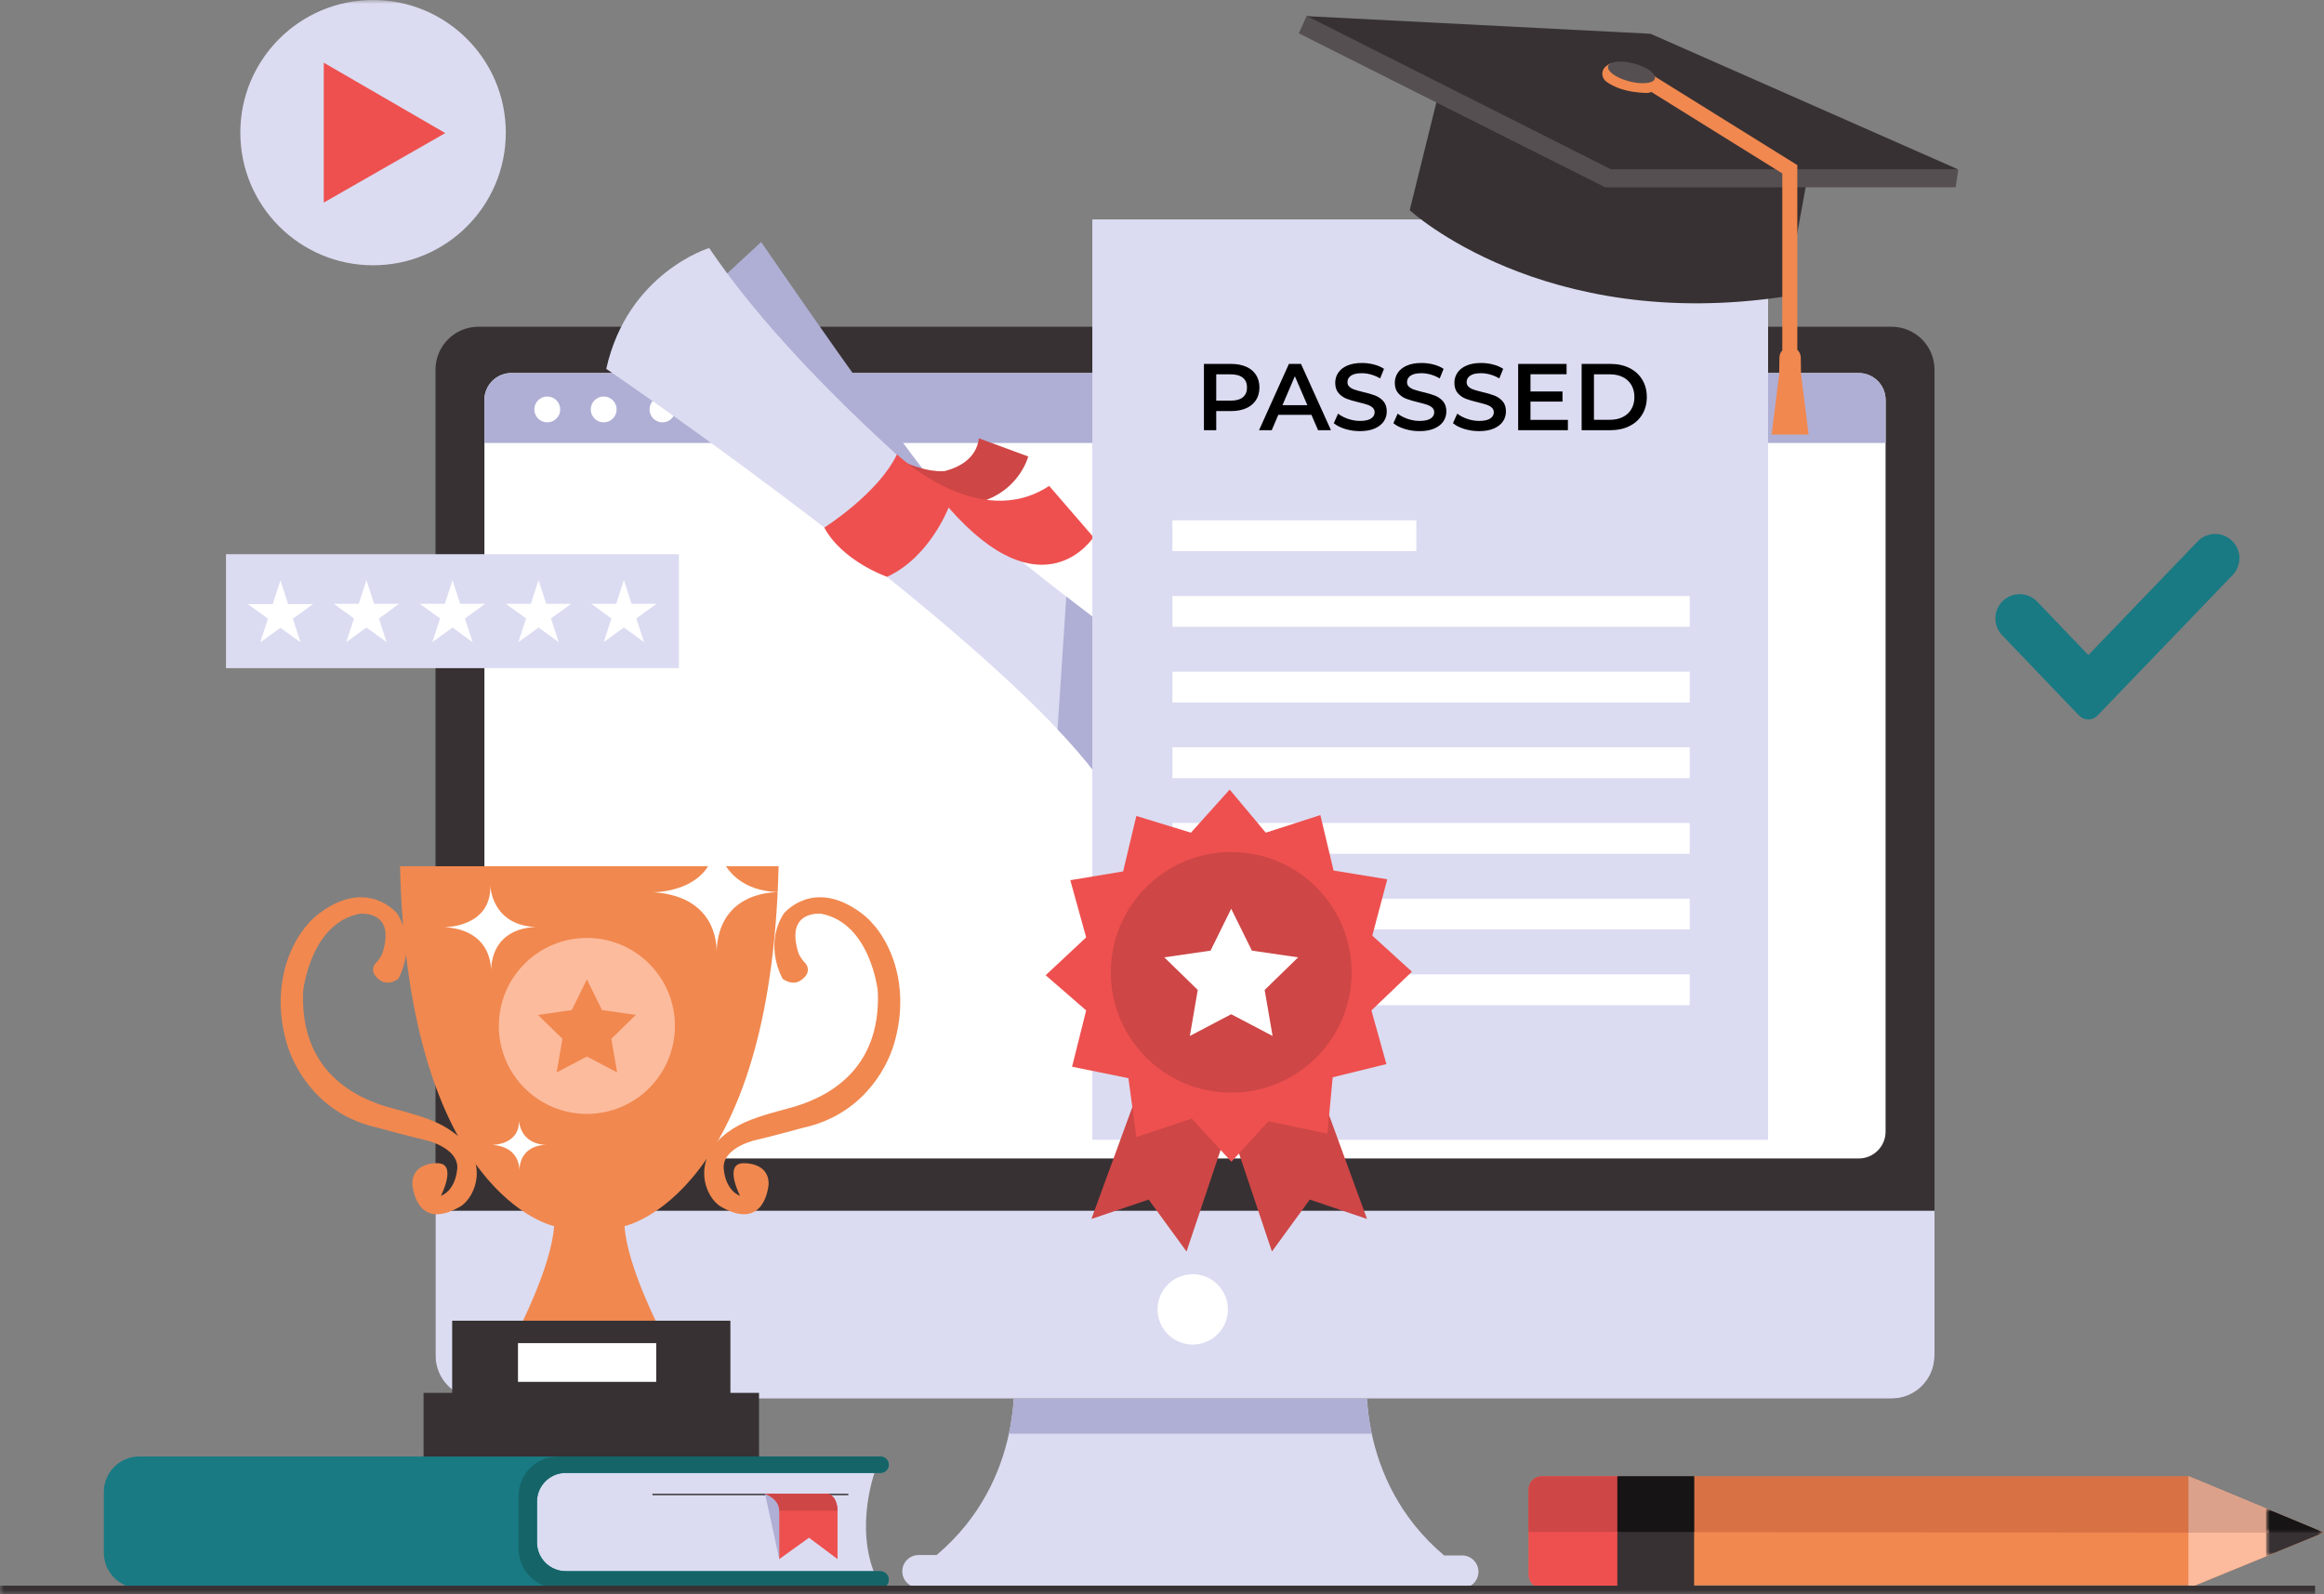 <?xml version="1.0" encoding="UTF-8"?>
<svg width="293px" height="201px" viewBox="0 0 293 201" version="1.1" xmlns="http://www.w3.org/2000/svg" xmlns:xlink="http://www.w3.org/1999/xlink">
    <rect x="0" y="0" width="293" height="201" fill="#808080" stroke="none"/>
    <title>21586339-6FD0-46C6-8A53-940C305EE4E0@1.5x</title>
    <defs>
        <polygon id="path-1" points="0 1.19467021e-14 100.281 1.19467021e-14 100.281 14.09 0 14.09"></polygon>
        <polygon id="path-3" points="0 1.19467021e-14 7.301 1.19467021e-14 7.301 6.029 0 6.029"></polygon>
        <polygon id="path-5" points="0 -1.19467021e-14 7.301 -1.19467021e-14 7.301 3.038 0 3.038"></polygon>
        <polygon id="path-7" points="0 201 293 201 293 0 0 0"></polygon>
    </defs>
    <g id="Design" stroke="none" stroke-width="1" fill="none" fill-rule="evenodd">
        <g id="12.1_VirtualLearn_my-course_Final-test_completed" transform="translate(-41, -190)">
            <g id="img_course-complete_illustratipon" transform="translate(41, 190)">
                <path d="M186.397,198.193 C186.397,199.327 185.477,200.247 184.342,200.247 L115.811,200.193 C114.676,200.193 113.756,199.273 113.756,198.139 C113.756,197.005 114.676,196.085 115.811,196.085 L118.083,196.085 C123.715,191.326 126.172,185.55 127.198,180.786 C128.341,175.482 127.711,171.434 127.711,171.434 L172.442,171.488 C172.442,171.488 171.816,175.51 172.943,180.786 C173.962,185.56 176.417,191.362 182.07,196.139 L184.342,196.139 C185.477,196.139 186.397,197.059 186.397,198.193" id="Fill-1" fill="#DBDCF1"></path>
                <path d="M127.198,180.786 C128.341,175.483 127.71,171.434 127.71,171.434 L172.442,171.488 C172.442,171.488 171.816,175.51 172.943,180.786 L127.198,180.786 Z" id="Fill-3" fill="#AFAFD5"></path>
                <path d="M243.894,46.609 L243.894,170.947 C243.894,173.932 241.472,176.353 238.485,176.353 L60.315,176.353 C57.329,176.353 54.907,173.932 54.907,170.947 L54.907,46.609 C54.907,43.624 57.329,41.203 60.315,41.203 L238.485,41.203 C241.472,41.203 243.894,43.624 243.894,46.609" id="Fill-5" fill="#373133"></path>
                <path d="M243.894,152.675 L243.894,170.947 C243.894,173.932 241.472,176.353 238.485,176.353 L60.315,176.353 C57.329,176.353 54.907,173.932 54.907,170.947 L54.907,152.675 L243.894,152.675 Z" id="Fill-7" fill="#DBDCF1"></path>
                <path d="M154.809,165.109 C154.809,167.557 152.824,169.541 150.374,169.541 C147.924,169.541 145.939,167.557 145.939,165.109 C145.939,162.66 147.924,160.675 150.374,160.675 C152.824,160.675 154.809,162.66 154.809,165.109" id="Fill-9" fill="#FFFFFF"></path>
                <path d="M237.728,50.432 L237.728,142.689 C237.728,144.561 236.209,146.08 234.335,146.08 L64.465,146.08 C62.592,146.08 61.073,144.561 61.073,142.689 L61.073,50.432 C61.073,48.56 62.592,47.042 64.465,47.042 L234.335,47.042 C236.209,47.042 237.728,48.56 237.728,50.432" id="Fill-11" fill="#FFFFFF"></path>
                <path d="M237.728,50.432 L237.728,55.854 L61.073,55.854 L61.073,50.432 C61.073,48.56 62.592,47.042 64.465,47.042 L234.335,47.042 C236.209,47.042 237.728,48.56 237.728,50.432" id="Fill-13" fill="#AFAFD5"></path>
                <path d="M70.628,51.628 C70.628,52.528 69.898,53.257 68.998,53.257 C68.098,53.257 67.368,52.528 67.368,51.628 C67.368,50.728 68.098,49.998 68.998,49.998 C69.898,49.998 70.628,50.728 70.628,51.628" id="Fill-15" fill="#FFFFFF"></path>
                <path d="M77.742,51.628 C77.742,52.528 77.012,53.257 76.112,53.257 C75.211,53.257 74.481,52.528 74.481,51.628 C74.481,50.728 75.211,49.998 76.112,49.998 C77.012,49.998 77.742,50.728 77.742,51.628" id="Fill-17" fill="#FFFFFF"></path>
                <path d="M85.152,51.628 C85.152,52.528 84.422,53.257 83.522,53.257 C82.622,53.257 81.892,52.528 81.892,51.628 C81.892,50.728 82.622,49.998 83.522,49.998 C84.422,49.998 85.152,50.728 85.152,51.628" id="Fill-19" fill="#FFFFFF"></path>
                <g id="Group-23" transform="translate(192.719, 186.157)">
                    <mask id="mask-2" fill="white">
                        <use xlink:href="#path-1"></use>
                    </mask>
                    <g id="Clip-22"></g>
                    <path d="M0,1.659 L0,12.431 C0,13.347 0.744,14.09 1.66,14.09 L83.218,14.09 L100.281,7.101 L84.187,0.404 L83.218,1.19467021e-14 L1.66,1.19467021e-14 C0.744,1.19467021e-14 0,0.743 0,1.659" id="Fill-21" fill="#F1884F" mask="url(#mask-2)"></path>
                </g>
                <polygon id="Fill-24" fill="#FCBB9D" points="275.909 186.157 275.909 200.247 275.937 200.247 285.699 196.249 293 193.258 286.048 190.365 285.699 190.22 275.937 186.157"></polygon>
                <g id="Group-28" transform="translate(285.699, 190.22)">
                    <mask id="mask-4" fill="white">
                        <use xlink:href="#path-3"></use>
                    </mask>
                    <g id="Clip-27"></g>
                    <polygon id="Fill-26" fill="#373133" mask="url(#mask-4)" points="0 1.19467021e-14 0 6.029 7.301 3.038"></polygon>
                </g>
                <polygon id="Fill-29" fill="#D87245" points="212.834 186.157 212.844 193.202 276.906 193.258 276.906 186.561 275.937 186.157"></polygon>
                <polygon id="Fill-31" fill="#DBA18A" points="275.909 186.157 275.909 193.258 286.077 193.258 286.048 190.365 285.699 190.22 275.937 186.157"></polygon>
                <g id="Group-35" transform="translate(285.699, 190.22)">
                    <mask id="mask-6" fill="white">
                        <use xlink:href="#path-5"></use>
                    </mask>
                    <g id="Clip-34"></g>
                    <polygon id="Fill-33" fill="#161415" mask="url(#mask-6)" points="0 -1.19467021e-14 0 3.038 7.301 3.038"></polygon>
                </g>
                <path d="M192.719,187.816 L192.719,198.588 C192.719,199.504 193.463,200.247 194.38,200.247 L204.188,200.247 L204.188,186.157 L194.38,186.157 C193.463,186.157 192.719,186.9 192.719,187.816" id="Fill-36" fill="#EE504F"></path>
                <mask id="mask-8" fill="white">
                    <use xlink:href="#path-7"></use>
                </mask>
                <g id="Clip-39"></g>
                <polygon id="Fill-38" fill="#373133" mask="url(#mask-8)" points="203.908 200.247 213.587 200.247 213.587 186.157 203.908 186.157"></polygon>
                <path d="M192.719,187.816 L192.719,193.174 L204.188,193.174 L204.188,186.157 L194.38,186.157 C193.463,186.157 192.719,186.9 192.719,187.816" id="Fill-40" fill="#CE4646" mask="url(#mask-8)"></path>
                <polygon id="Fill-41" fill="#161415" mask="url(#mask-8)" points="203.908 193.174 213.587 193.174 213.587 186.157 203.908 186.157"></polygon>
                <path d="M89.539,36.452 L95.966,30.518 C95.966,30.518 113.383,55.985 119.392,62.964 L117.978,64.689 L89.539,36.452 Z" id="Fill-42" fill="#AFAFD5" mask="url(#mask-8)"></path>
                <path d="M129.635,57.56 L123.419,55.27 C123.095,57.81 120.95,58.906 119.188,59.38 C118.995,59.429 116.738,59.679 113.197,57.879 L114.65,64.065 C114.65,64.065 120.133,63.976 123.181,63.356 L123.231,63.385 C123.526,63.312 123.807,63.228 124.076,63.135 C124.298,63.068 124.493,62.996 124.654,62.918 C128.697,61.241 129.635,57.56 129.635,57.56" id="Fill-43" fill="#CE4646" mask="url(#mask-8)"></path>
                <path d="M152.295,88.295 C150.463,98.906 141.065,102.194 141.065,102.194 C139.681,99.285 136.937,95.782 133.329,91.965 C127.652,85.96 119.835,79.18 111.812,72.724 C109.183,70.609 106.534,68.529 103.929,66.523 C89.474,55.385 76.433,46.512 76.433,46.512 C79.142,34.382 89.409,31.273 89.409,31.273 C90.127,32.335 90.886,33.404 91.681,34.474 C97.422,42.197 105.099,50.082 113.057,57.349 C113.413,57.674 113.77,57.998 114.128,58.32 C115.877,59.901 117.638,61.451 119.389,62.963 C119.389,62.963 119.391,62.964 119.392,62.965 C119.698,63.229 120.004,63.492 120.311,63.754 C123.224,66.244 126.105,68.623 128.878,70.85 C130.791,72.385 132.652,73.85 134.433,75.23 C144.667,83.156 152.295,88.295 152.295,88.295" id="Fill-44" fill="#DBDCF1" mask="url(#mask-8)"></path>
                <path d="M103.921,66.529 C103.921,66.529 110.718,62.242 113.085,57.296 C113.085,57.296 123.367,67.15 132.275,61.27 L137.863,67.735 C137.863,67.735 131.528,77.652 119.592,64 C119.592,64 117.235,70.256 111.841,72.733 C111.841,72.733 106.247,70.812 103.921,66.529" id="Fill-45" fill="#EE504F" mask="url(#mask-8)"></path>
                <path d="M152.295,88.295 C150.463,98.906 141.065,102.194 141.065,102.194 C139.681,99.285 136.937,95.782 133.329,91.965 L134.433,75.23 C144.667,83.156 152.295,88.295 152.295,88.295" id="Fill-46" fill="#AFAFD5" mask="url(#mask-8)"></path>
                <polygon id="Fill-47" fill="#DBDCF1" mask="url(#mask-8)" points="137.715 143.72 222.913 143.72 222.913 27.668 137.715 27.668"></polygon>
                <polygon id="Fill-48" fill="#FFFFFF" mask="url(#mask-8)" points="147.816 69.495 178.566 69.495 178.566 65.612 147.816 65.612"></polygon>
                <polygon id="Fill-49" fill="#FFFFFF" mask="url(#mask-8)" points="147.816 79.037 213.034 79.037 213.034 75.154 147.816 75.154"></polygon>
                <polygon id="Fill-50" fill="#FFFFFF" mask="url(#mask-8)" points="147.816 88.578 213.034 88.578 213.034 84.695 147.816 84.695"></polygon>
                <polygon id="Fill-51" fill="#FFFFFF" mask="url(#mask-8)" points="147.816 98.12 213.034 98.12 213.034 94.237 147.816 94.237"></polygon>
                <polygon id="Fill-52" fill="#FFFFFF" mask="url(#mask-8)" points="147.816 107.661 213.034 107.661 213.034 103.778 147.816 103.778"></polygon>
                <polygon id="Fill-53" fill="#FFFFFF" mask="url(#mask-8)" points="147.816 117.203 213.034 117.203 213.034 113.32 147.816 113.32"></polygon>
                <polygon id="Fill-54" fill="#CE4646" mask="url(#mask-8)" points="143.931 136.397 137.604 153.705 144.819 151.264 149.593 157.81 155.587 139.947"></polygon>
                <polygon id="Fill-55" fill="#CE4646" mask="url(#mask-8)" points="166.022 136.397 172.349 153.705 165.134 151.264 160.36 157.81 154.366 139.947"></polygon>
                <polygon id="Fill-56" fill="#FFFFFF" mask="url(#mask-8)" points="147.816 126.744 213.034 126.744 213.034 122.861 147.816 122.861"></polygon>
                <polygon id="Fill-57" fill="#EE504F" mask="url(#mask-8)" points="143.265 102.89 150.147 104.998 155.032 99.562 159.583 104.998 166.466 102.779 168.131 109.769 174.902 110.879 173.015 117.979 178.011 122.528 172.904 127.41 174.792 134.178 168.02 135.842 167.354 142.943 159.917 141.39 155.254 146.493 150.259 141.057 143.265 143.387 142.266 135.953 135.161 134.511 136.938 127.41 131.831 122.972 136.938 118.201 134.939 110.99 141.6 109.88"></polygon>
                <path d="M170.407,122.611 C170.407,130.991 163.61,137.783 155.226,137.783 C146.842,137.783 140.046,130.991 140.046,122.611 C140.046,114.232 146.842,107.439 155.226,107.439 C163.61,107.439 170.407,114.232 170.407,122.611" id="Fill-58" fill="#CE4646" mask="url(#mask-8)"></path>
                <polygon id="Fill-59" fill="#FFFFFF" mask="url(#mask-8)" points="155.226 114.592 157.833 119.872 163.663 120.718 159.445 124.828 160.44 130.631 155.226 127.891 150.012 130.631 151.008 124.828 146.79 120.718 152.619 119.872"></polygon>
                <path d="M156.694,50.091 C157.044,49.805 157.219,49.395 157.219,48.862 C157.219,48.328 157.044,47.919 156.694,47.632 C156.343,47.346 155.83,47.202 155.153,47.202 L153.337,47.202 L153.337,50.521 L155.153,50.521 C155.83,50.521 156.343,50.378 156.694,50.091 M157.118,46.247 C157.655,46.486 158.067,46.828 158.354,47.274 C158.641,47.72 158.784,48.249 158.784,48.862 C158.784,49.467 158.641,49.994 158.354,50.444 C158.067,50.893 157.655,51.237 157.118,51.476 C156.58,51.715 155.949,51.834 155.225,51.834 L153.337,51.834 L153.337,54.246 L151.785,54.246 L151.785,45.889 L155.225,45.889 C155.949,45.889 156.58,46.009 157.118,46.247" id="Fill-60" fill="#000000" mask="url(#mask-8)"></path>
                <path d="M164.828,51.094 L163.251,47.441 L161.686,51.094 L164.828,51.094 Z M165.341,52.312 L161.161,52.312 L160.337,54.246 L158.736,54.246 L162.499,45.889 L164.027,45.889 L167.802,54.246 L166.177,54.246 L165.341,52.312 Z" id="Fill-61" fill="#000000" mask="url(#mask-8)"></path>
                <path d="M169.587,54.091 C168.986,53.907 168.51,53.665 168.16,53.362 L168.698,52.157 C169.04,52.427 169.46,52.648 169.958,52.819 C170.455,52.99 170.955,53.076 171.457,53.076 C172.078,53.076 172.542,52.976 172.848,52.777 C173.155,52.579 173.308,52.316 173.308,51.989 C173.308,51.751 173.222,51.554 173.051,51.398 C172.88,51.243 172.663,51.122 172.4,51.034 C172.137,50.947 171.779,50.847 171.325,50.736 C170.688,50.585 170.173,50.434 169.779,50.282 C169.384,50.131 169.046,49.894 168.763,49.572 C168.48,49.25 168.339,48.814 168.339,48.265 C168.339,47.803 168.465,47.384 168.716,47.005 C168.966,46.627 169.344,46.327 169.85,46.104 C170.356,45.881 170.975,45.77 171.707,45.77 C172.217,45.77 172.719,45.834 173.212,45.961 C173.706,46.088 174.132,46.271 174.49,46.51 L174.001,47.716 C173.634,47.501 173.252,47.338 172.854,47.226 C172.456,47.115 172.07,47.059 171.695,47.059 C171.082,47.059 170.627,47.163 170.328,47.37 C170.029,47.577 169.88,47.851 169.88,48.193 C169.88,48.432 169.965,48.627 170.137,48.778 C170.308,48.929 170.525,49.049 170.788,49.136 C171.051,49.224 171.409,49.323 171.863,49.435 C172.484,49.578 172.993,49.727 173.392,49.883 C173.79,50.038 174.13,50.274 174.413,50.593 C174.695,50.911 174.837,51.341 174.837,51.882 C174.837,52.344 174.711,52.762 174.461,53.135 C174.21,53.51 173.829,53.808 173.32,54.031 C172.81,54.253 172.189,54.365 171.457,54.365 C170.812,54.365 170.188,54.273 169.587,54.091" id="Fill-62" fill="#000000" mask="url(#mask-8)"></path>
                <path d="M177.1,54.091 C176.499,53.907 176.023,53.665 175.673,53.362 L176.211,52.157 C176.553,52.427 176.973,52.648 177.471,52.819 C177.968,52.99 178.468,53.076 178.97,53.076 C179.591,53.076 180.055,52.976 180.361,52.777 C180.668,52.579 180.821,52.316 180.821,51.989 C180.821,51.751 180.735,51.554 180.564,51.398 C180.393,51.243 180.176,51.122 179.913,51.034 C179.65,50.947 179.292,50.847 178.838,50.736 C178.201,50.585 177.686,50.434 177.291,50.282 C176.897,50.131 176.559,49.894 176.276,49.572 C175.993,49.25 175.852,48.814 175.852,48.265 C175.852,47.803 175.978,47.384 176.229,47.005 C176.479,46.627 176.857,46.327 177.363,46.104 C177.869,45.881 178.488,45.77 179.221,45.77 C179.73,45.77 180.232,45.834 180.726,45.961 C181.219,46.088 181.645,46.271 182.003,46.51 L181.514,47.716 C181.147,47.501 180.765,47.338 180.367,47.226 C179.969,47.115 179.583,47.059 179.209,47.059 C178.595,47.059 178.139,47.163 177.841,47.37 C177.542,47.577 177.393,47.851 177.393,48.193 C177.393,48.432 177.479,48.627 177.65,48.778 C177.821,48.929 178.038,49.049 178.301,49.136 C178.564,49.224 178.922,49.323 179.376,49.435 C179.997,49.578 180.506,49.727 180.905,49.883 C181.303,50.038 181.643,50.274 181.926,50.593 C182.208,50.911 182.35,51.341 182.35,51.882 C182.35,52.344 182.224,52.762 181.974,53.135 C181.723,53.51 181.342,53.808 180.833,54.031 C180.323,54.253 179.702,54.365 178.97,54.365 C178.325,54.365 177.701,54.273 177.1,54.091" id="Fill-63" fill="#000000" mask="url(#mask-8)"></path>
                <path d="M184.613,54.091 C184.012,53.907 183.536,53.665 183.186,53.362 L183.723,52.157 C184.066,52.427 184.486,52.648 184.984,52.819 C185.481,52.99 185.981,53.076 186.483,53.076 C187.104,53.076 187.568,52.976 187.874,52.777 C188.181,52.579 188.334,52.316 188.334,51.989 C188.334,51.751 188.248,51.554 188.077,51.398 C187.906,51.243 187.689,51.122 187.426,51.034 C187.163,50.947 186.805,50.847 186.351,50.736 C185.714,50.585 185.199,50.434 184.804,50.282 C184.41,50.131 184.072,49.894 183.789,49.572 C183.506,49.25 183.365,48.814 183.365,48.265 C183.365,47.803 183.49,47.384 183.742,47.005 C183.992,46.627 184.37,46.327 184.876,46.104 C185.382,45.881 186.001,45.77 186.733,45.77 C187.243,45.77 187.745,45.834 188.238,45.961 C188.732,46.088 189.158,46.271 189.516,46.51 L189.027,47.716 C188.66,47.501 188.278,47.338 187.88,47.226 C187.482,47.115 187.096,47.059 186.721,47.059 C186.108,47.059 185.652,47.163 185.354,47.37 C185.055,47.577 184.906,47.851 184.906,48.193 C184.906,48.432 184.991,48.627 185.163,48.778 C185.334,48.929 185.551,49.049 185.814,49.136 C186.076,49.224 186.435,49.323 186.889,49.435 C187.51,49.578 188.019,49.727 188.418,49.883 C188.815,50.038 189.156,50.274 189.439,50.593 C189.721,50.911 189.863,51.341 189.863,51.882 C189.863,52.344 189.737,52.762 189.487,53.135 C189.236,53.51 188.855,53.808 188.346,54.031 C187.836,54.253 187.215,54.365 186.483,54.365 C185.837,54.365 185.214,54.273 184.613,54.091" id="Fill-64" fill="#000000" mask="url(#mask-8)"></path>
                <polygon id="Fill-65" fill="#000000" mask="url(#mask-8)" points="197.674 52.944 197.674 54.246 191.404 54.246 191.404 45.889 197.507 45.889 197.507 47.19 192.956 47.19 192.956 49.363 196.993 49.363 196.993 50.64 192.956 50.64 192.956 52.944"></polygon>
                <path d="M202.989,52.933 C203.602,52.933 204.142,52.815 204.608,52.58 C205.074,52.346 205.432,52.011 205.683,51.578 C205.934,51.144 206.059,50.64 206.059,50.067 C206.059,49.495 205.934,48.991 205.683,48.557 C205.432,48.124 205.074,47.789 204.608,47.555 C204.142,47.32 203.602,47.202 202.989,47.202 L200.959,47.202 L200.959,52.933 L202.989,52.933 Z M199.406,45.889 L203.061,45.889 C203.953,45.889 204.746,46.062 205.438,46.408 C206.131,46.755 206.668,47.244 207.05,47.877 C207.433,48.51 207.624,49.24 207.624,50.067 C207.624,50.895 207.433,51.625 207.05,52.258 C206.668,52.891 206.131,53.38 205.438,53.726 C204.746,54.073 203.953,54.246 203.061,54.246 L199.406,54.246 L199.406,45.889 Z" id="Fill-66" fill="#000000" mask="url(#mask-8)"></path>
                <path d="M182.174,8.529 L177.733,26.503 C177.733,26.503 194.495,42.035 225.134,37.376 L228.408,19.457 L182.174,8.529 Z" id="Fill-67" fill="#373133" mask="url(#mask-8)"></path>
                <polygon id="Fill-68" fill="#564F51" mask="url(#mask-8)" points="202.377 23.618 163.746 4.202 164.745 1.983 246.891 21.399 246.558 23.618"></polygon>
                <polygon id="Fill-69" fill="#373133" mask="url(#mask-8)" points="164.801 2.039 208.094 4.258 246.836 21.344 203.098 21.344"></polygon>
                <polygon id="Fill-70" fill="#F1884F" mask="url(#mask-8)" points="226.598 44.143 224.705 44.143 224.705 21.869 206.872 10.775 207.872 9.169 226.598 20.818"></polygon>
                <path d="M203.071,7.987 C203.071,7.987 202.752,8.117 202.429,8.395 C201.84,8.903 201.884,9.827 202.512,10.288 C203.336,10.895 204.923,11.678 207.643,11.721 C208.403,11.732 209.002,11.055 208.864,10.308 C208.82,10.066 208.746,9.822 208.627,9.6 L203.071,7.987 Z" id="Fill-71" fill="#F1884F" mask="url(#mask-8)"></path>
                <path d="M208.646,9.903 C208.482,10.526 207.028,10.684 205.397,10.257 C203.766,9.83 202.576,8.979 202.74,8.356 C202.903,7.733 204.357,7.574 205.988,8.002 C207.619,8.429 208.809,9.28 208.646,9.903" id="Fill-72" fill="#564F51" mask="url(#mask-8)"></path>
                <path d="M225.689,43.755 L225.689,43.755 C226.427,43.755 227.028,44.349 227.037,45.087 L227.062,47.137 L228.02,54.794 L223.357,54.794 L224.315,47.141 L224.34,45.086 C224.349,44.348 224.95,43.755 225.689,43.755" id="Fill-73" fill="#F1884F" mask="url(#mask-8)"></path>
                <path d="M63.769,16.725 C63.769,25.963 56.277,33.451 47.035,33.451 C37.793,33.451 30.3,25.963 30.3,16.725 C30.3,7.488 37.793,2.10168605e-05 47.035,2.10168605e-05 C56.277,2.10168605e-05 63.769,7.488 63.769,16.725" id="Fill-74" fill="#DBDCF1" mask="url(#mask-8)"></path>
                <polygon id="Fill-75" fill="#EE504F" mask="url(#mask-8)" points="40.818 7.905 40.818 25.546 56.138 16.781"></polygon>
                <polygon id="Fill-76" fill="#DBDCF1" mask="url(#mask-8)" points="28.491 84.251 85.596 84.251 85.596 69.883 28.491 69.883"></polygon>
                <polygon id="Fill-77" fill="#FFFFFF" mask="url(#mask-8)" points="35.353 73.189 36.323 76.173 39.462 76.173 36.922 78.017 37.893 81.001 35.353 79.157 32.813 81.001 33.783 78.017 31.244 76.173 34.383 76.173"></polygon>
                <polygon id="Fill-78" fill="#FFFFFF" mask="url(#mask-8)" points="46.201 73.158 47.171 76.142 50.31 76.142 47.77 77.986 48.74 80.97 46.201 79.126 43.661 80.97 44.631 77.986 42.091 76.142 45.231 76.142"></polygon>
                <polygon id="Fill-79" fill="#FFFFFF" mask="url(#mask-8)" points="57.049 73.158 58.018 76.142 61.158 76.142 58.618 77.986 59.588 80.97 57.049 79.126 54.509 80.97 55.479 77.986 52.939 76.142 56.079 76.142"></polygon>
                <polygon id="Fill-80" fill="#FFFFFF" mask="url(#mask-8)" points="67.896 73.158 68.866 76.142 72.006 76.142 69.466 77.986 70.436 80.97 67.896 79.126 65.357 80.97 66.327 77.986 63.787 76.142 66.926 76.142"></polygon>
                <polygon id="Fill-81" fill="#FFFFFF" mask="url(#mask-8)" points="78.656 73.158 79.626 76.142 82.765 76.142 80.226 77.986 81.196 80.97 78.656 79.126 76.116 80.97 77.086 77.986 74.547 76.142 77.686 76.142"></polygon>
                <path d="M262.111,90.221 L252.418,80.093 C251.25,78.872 251.293,76.936 252.514,75.769 C253.735,74.602 255.672,74.644 256.84,75.865 L263.29,82.604 L277.072,68.271 C278.243,67.053 280.18,67.014 281.398,68.185 C282.617,69.355 282.655,71.291 281.484,72.509 L264.45,90.224 C263.811,90.888 262.748,90.887 262.111,90.221" id="Fill-82" fill="#197A83" mask="url(#mask-8)"></path>
                <path d="M98.164,109.232 L77.739,109.232 L70.856,109.232 L50.431,109.232 C51.43,150.838 69.857,154.61 69.857,154.61 C69.524,159.714 65.306,167.813 65.306,167.813 L70.856,167.813 L77.739,167.813 L83.289,167.813 C83.289,167.813 79.071,159.714 78.738,154.61 C78.738,154.61 97.165,150.838 98.164,109.232" id="Fill-83" fill="#F1884F" mask="url(#mask-8)"></path>
                <polygon id="Fill-84" fill="#373133" mask="url(#mask-8)" points="53.4 184.4 95.694 184.4 95.694 175.635 53.4 175.635"></polygon>
                <polygon id="Fill-85" fill="#373133" mask="url(#mask-8)" points="57.008 176.8 92.086 176.8 92.086 166.537 57.008 166.537"></polygon>
                <polygon id="Fill-86" fill="#FFFFFF" mask="url(#mask-8)" points="65.306 174.248 82.734 174.248 82.734 169.366 65.306 169.366"></polygon>
                <path d="M55.592,150.783 C55.592,150.783 57.702,146.678 55.149,146.678 C55.149,146.678 51.985,146.511 51.985,149.285 C51.985,149.285 52.337,155.405 57.979,152.17 C60.034,150.991 61.864,146.178 57.091,142.739 C55.36,141.491 53.623,140.848 49.431,139.743 C44.95,138.562 37.776,135.194 38.22,124.987 C38.22,124.987 39.108,116.444 45.324,115.224 C45.324,115.224 49.987,114.669 48.21,120.216 C48.21,120.216 47.932,120.884 47.414,121.392 C46.967,121.831 46.903,122.528 47.289,123.021 C47.857,123.745 48.816,124.383 50.208,123.434 C50.208,123.434 52.651,119.329 50.098,115.224 C50.098,115.224 46.421,110.611 40.329,115.113 C36.962,117.6 33.964,123.807 36.111,131.422 C37.175,135.199 40.551,140.631 47.544,142.184 C47.544,142.184 52.027,143.403 53.539,143.738 C54.882,144.035 57.868,145.18 57.646,147.398 C57.359,150.271 55.592,150.783 55.592,150.783" id="Fill-87" fill="#F1884F" mask="url(#mask-8)"></path>
                <path d="M93.298,150.783 C93.298,150.783 91.189,146.678 93.742,146.678 C93.742,146.678 96.906,146.511 96.906,149.285 C96.906,149.285 96.554,155.405 90.911,152.17 C88.856,150.991 87.026,146.178 91.799,142.739 C93.53,141.491 95.267,140.848 99.459,139.743 C103.94,138.562 111.115,135.194 110.671,124.987 C110.671,124.987 109.783,116.444 103.566,115.224 C103.566,115.224 98.904,114.669 100.68,120.216 C100.68,120.216 100.959,120.884 101.476,121.392 C101.924,121.831 101.988,122.528 101.601,123.021 C101.034,123.745 100.074,124.383 98.682,123.434 C98.682,123.434 96.24,119.329 98.793,115.224 C98.793,115.224 102.469,110.611 108.562,115.113 C111.928,117.6 114.926,123.807 112.78,131.422 C111.716,135.199 108.34,140.631 101.346,142.184 C101.346,142.184 96.863,143.403 95.352,143.738 C94.008,144.035 91.022,145.18 91.244,147.398 C91.532,150.271 93.298,150.783 93.298,150.783" id="Fill-88" fill="#F1884F" mask="url(#mask-8)"></path>
                <path d="M85.093,129.365 C85.093,135.493 80.123,140.46 73.992,140.46 C67.861,140.46 62.891,135.493 62.891,129.365 C62.891,123.238 67.861,118.27 73.992,118.27 C80.123,118.27 85.093,123.238 85.093,129.365" id="Fill-89" fill="#FCBB9D" mask="url(#mask-8)"></path>
                <polygon id="Fill-90" fill="#F1884F" mask="url(#mask-8)" points="73.992 123.501 75.898 127.362 80.161 127.981 77.077 130.986 77.805 135.229 73.992 133.226 70.179 135.229 70.907 130.986 67.823 127.981 72.086 127.362"></polygon>
                <path d="M82.345,112.505 C82.345,112.505 90.449,112.616 90.227,105.294 C90.227,105.294 90.338,112.395 98.442,112.505 C98.442,112.505 90.449,111.951 90.338,120.272 C90.338,120.272 91.004,113.06 82.345,112.505" id="Fill-91" fill="#FFFFFF" mask="url(#mask-8)"></path>
                <path d="M56.036,116.906 C56.036,116.906 61.979,116.988 61.816,111.618 C61.816,111.618 61.898,116.825 67.84,116.906 C67.84,116.906 61.979,116.5 61.898,122.602 C61.898,122.602 62.386,117.313 56.036,116.906" id="Fill-92" fill="#FFFFFF" mask="url(#mask-8)"></path>
                <path d="M62.033,144.365 C62.033,144.365 65.527,144.413 65.431,141.256 C65.431,141.256 65.479,144.317 68.973,144.365 C68.973,144.365 65.527,144.126 65.479,147.714 C65.479,147.714 65.766,144.604 62.033,144.365" id="Fill-93" fill="#FFFFFF" mask="url(#mask-8)"></path>
                <path d="M110.466,185.091 C110.466,185.091 107.564,192.439 110.466,198.914 L66.192,198.914 L66.192,185.091 L110.466,185.091 Z" id="Fill-94" fill="#DBDCF1" mask="url(#mask-8)"></path>
                <path d="M112.053,199.12 C112.074,199.446 111.95,199.741 111.742,199.951 C111.547,200.144 111.279,200.264 110.982,200.264 L17.551,200.264 C15.09,200.264 13.094,198.27 13.094,195.81 L13.094,188.114 C13.094,185.655 15.089,183.661 17.551,183.661 L110.979,183.661 C111.545,183.661 112.038,184.097 112.055,184.662 C112.072,185.247 111.604,185.727 111.023,185.727 L71.33,185.727 C69.326,185.727 67.701,187.35 67.701,189.353 L67.701,194.494 C67.701,196.496 69.325,198.119 71.328,198.119 L110.943,198.119 C111.515,198.119 112.016,198.55 112.053,199.12" id="Fill-95" fill="#197A83" mask="url(#mask-8)"></path>
                <path d="M112.053,199.12 C112.074,199.446 111.95,199.741 111.742,199.951 C111.547,200.144 111.279,200.264 110.982,200.264 L70.354,200.264 C67.608,200.264 65.381,198.039 65.381,195.293 L65.381,188.632 C65.381,185.887 67.608,183.661 70.354,183.661 L110.979,183.661 C111.545,183.661 112.038,184.097 112.055,184.662 C112.072,185.247 111.604,185.727 111.023,185.727 L71.33,185.727 C69.326,185.727 67.701,187.35 67.701,189.353 L67.701,194.494 C67.701,196.496 69.325,198.119 71.328,198.119 L110.943,198.119 C111.515,198.119 112.016,198.55 112.053,199.12" id="Fill-96" fill="#156468" mask="url(#mask-8)"></path>
                <polygon id="Fill-97" fill="#373133" mask="url(#mask-8)" points="82.256 188.537 106.955 188.537 106.955 188.361 82.256 188.361"></polygon>
                <polygon id="Fill-98" fill="#AFAFD5" mask="url(#mask-8)" points="96.451 188.361 98.253 196.619 100.143 193.632 100.143 188.976"></polygon>
                <path d="M105.592,190.506 C105.592,190.517 105.592,190.523 105.592,190.523 L105.592,196.597 L101.996,193.901 L98.249,196.597 L98.249,190.48 C98.249,188.983 96.451,188.36 96.451,188.36 L104.393,188.354 C105.581,188.71 105.595,190.325 105.592,190.506" id="Fill-99" fill="#EE504F" mask="url(#mask-8)"></path>
                <path d="M105.592,190.506 L98.249,190.506 L98.249,190.48 C98.249,188.983 96.451,188.36 96.451,188.36 L104.393,188.354 C105.581,188.71 105.595,190.325 105.592,190.506" id="Fill-100" fill="#CE4646" mask="url(#mask-8)"></path>
                <polygon id="Fill-101" fill="#373133" mask="url(#mask-8)" points="0 201 291.872 201 291.872 199.949 0 199.949"></polygon>
            </g>
        </g>
    </g>
</svg>
